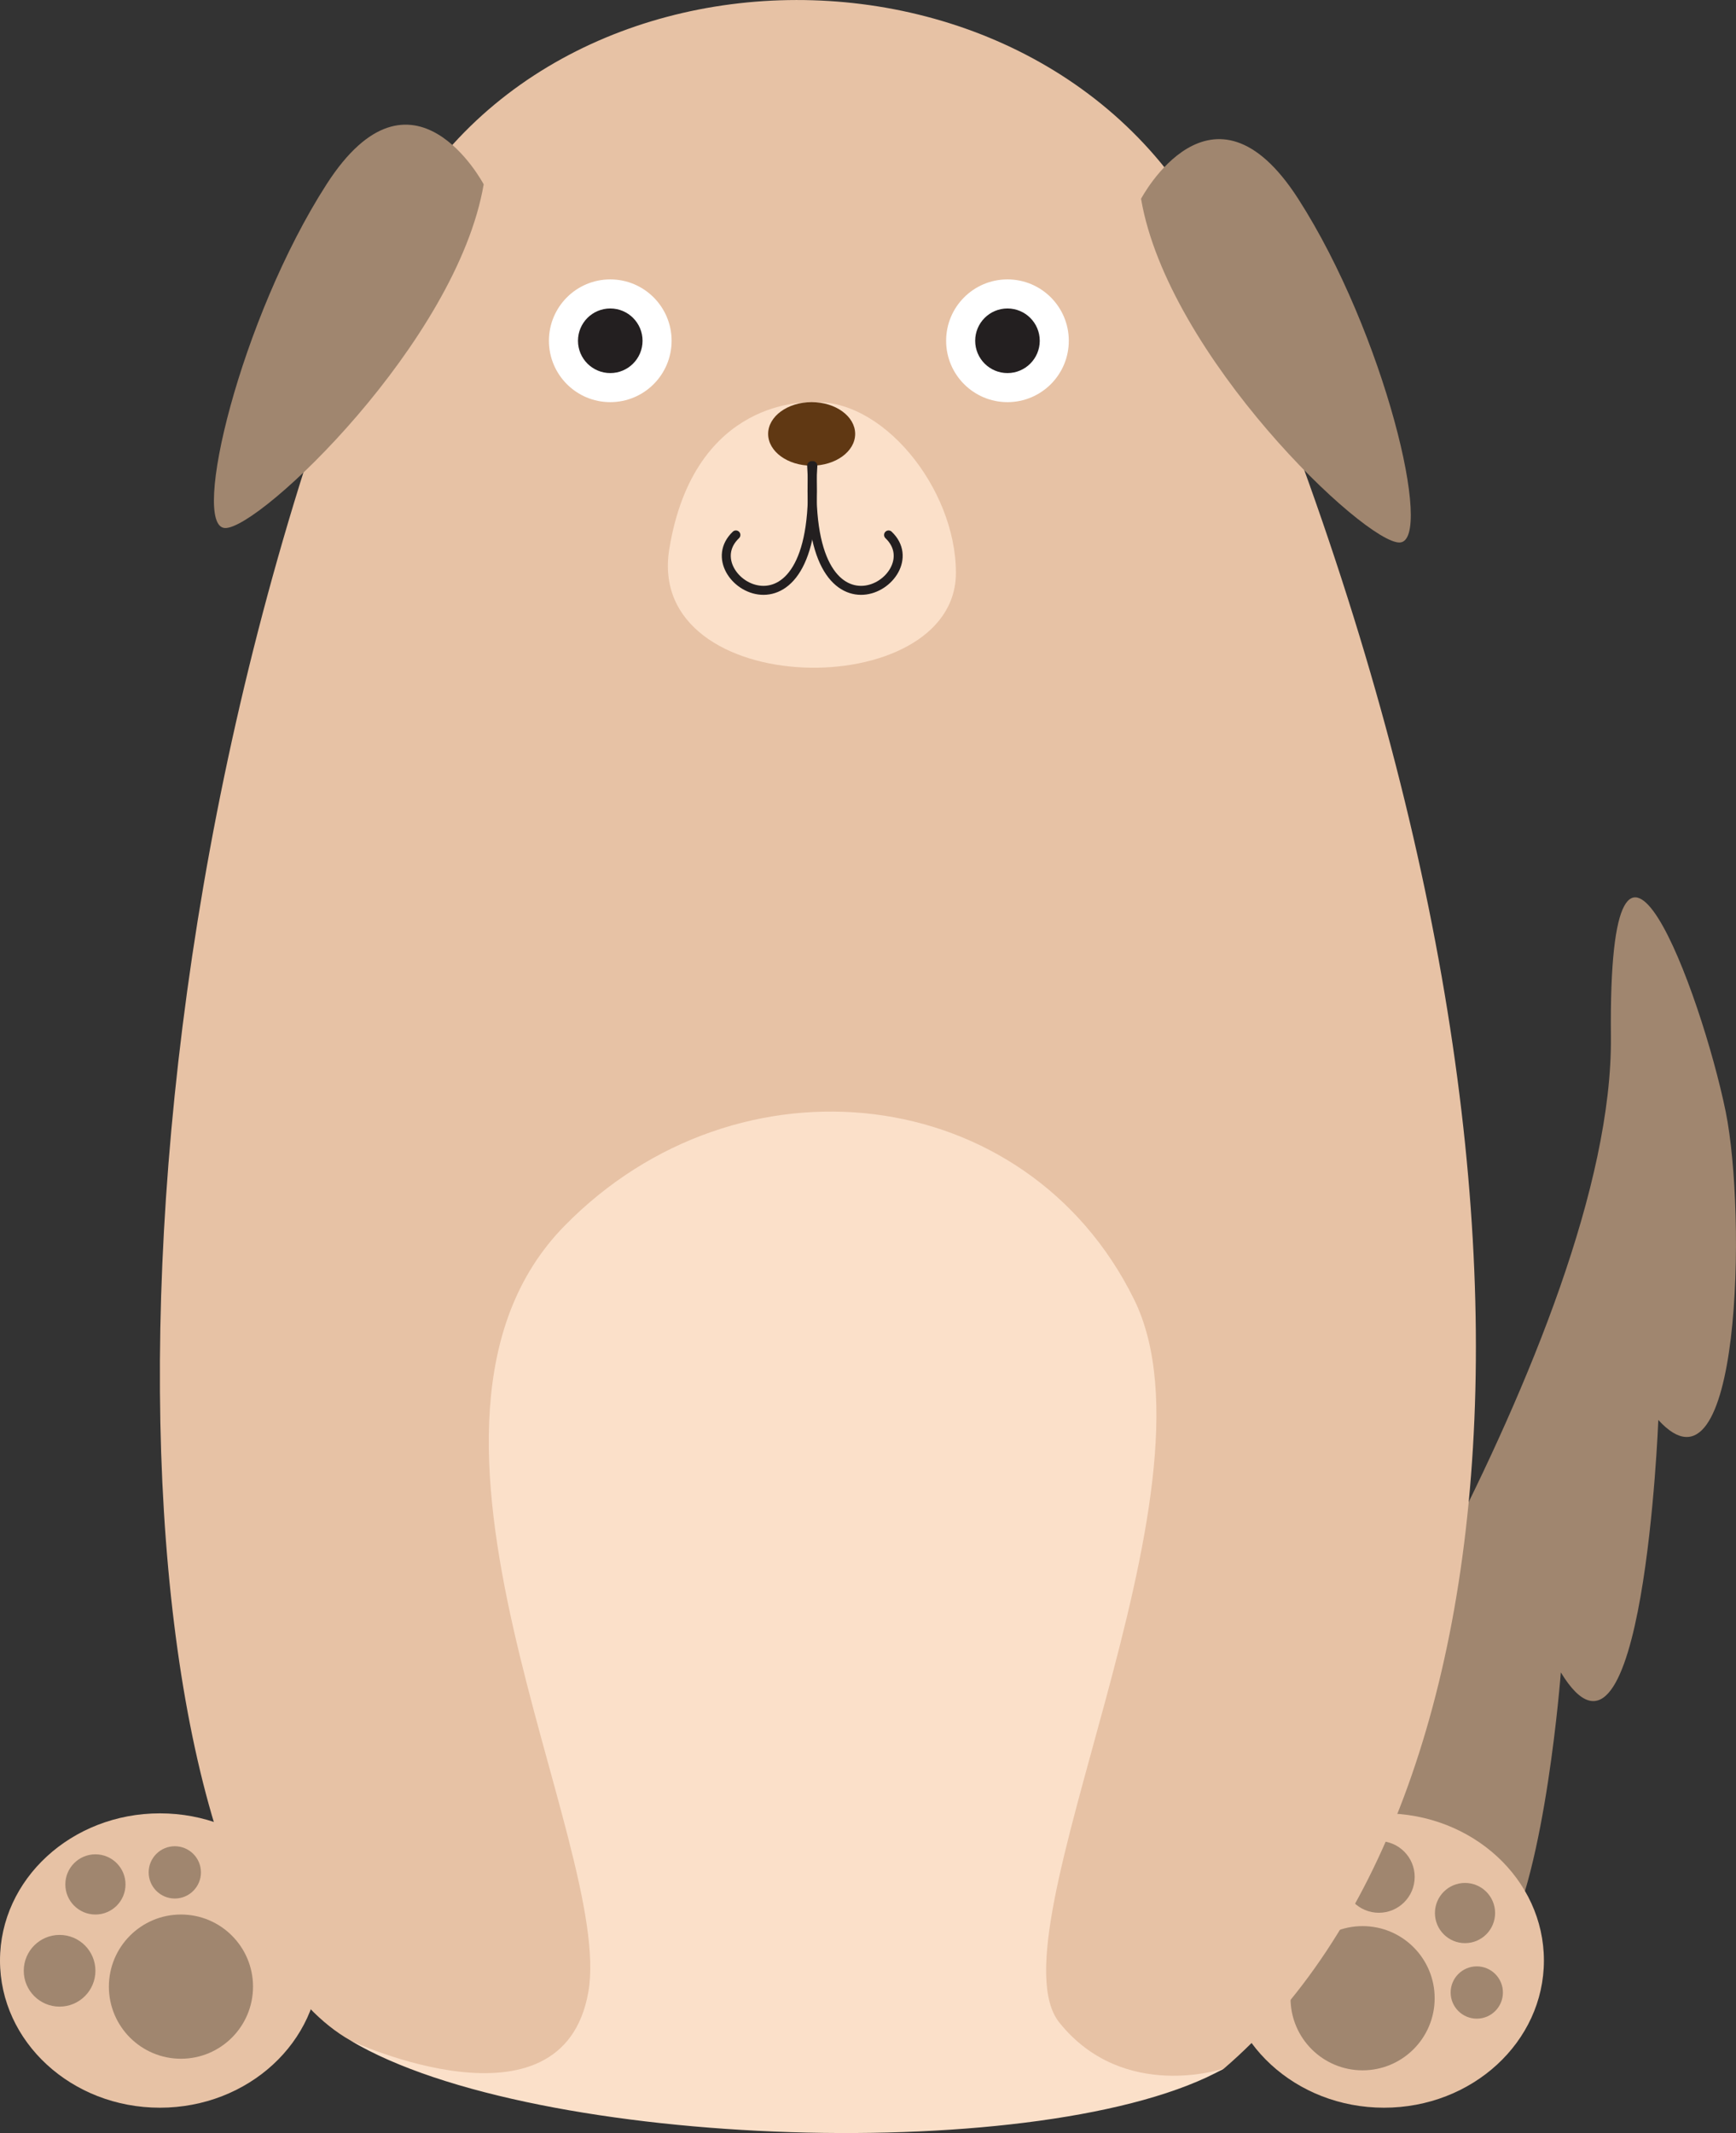 <svg id="Layer_1" data-name="Layer 1" xmlns="http://www.w3.org/2000/svg" viewBox="0 0 386.62 474.78"><rect x="0" y="0" width="386.62" height="474.78" fill="#333333" stroke="none"/><defs><style>.cls-1{fill:#a0866f;}.cls-2{fill:#e7c2a5;}.cls-3{fill:#fff;}.cls-4{fill:#231f20;}.cls-5{fill:#fbe0c9;}.cls-6{fill:#603813;}.cls-7{fill:none;stroke:#231f20;stroke-linecap:round;stroke-linejoin:round;stroke-width:2px;}</style></defs><path class="cls-1" d="M372.67,459.4s75.26-112.92,74.6-179.09,20.15-9.73,25.56,16.71c4.66,22.82,3.4,88.83-15,68.64,0,0-3.36,86.32-21.71,56.19,0,0-3.35,44.42-12.65,60.26" transform="translate(-88.51 -49.6)"/><ellipse class="cls-2" cx="35.61" cy="436.38" rx="35.61" ry="32.76"/><ellipse class="cls-2" cx="308.23" cy="436.38" rx="35.61" ry="32.76"/><circle class="cls-1" cx="303.46" cy="444.77" r="16.05"/><circle class="cls-1" cx="307.08" cy="417.77" r="7.98"/><circle class="cls-1" cx="326.27" cy="425.81" r="6.7"/><circle class="cls-1" cx="328.89" cy="443.5" r="5.82"/><path class="cls-2" d="M361.12,510c-5.22,4.49-136.65,26.39-194.48-6.18-52.78-29.72-62.49-224,5.74-394.79C204,30,327.1,29.6,361.12,109,442.57,299.21,428.91,451.8,361.12,510Z" transform="translate(-88.51 -49.6)"/><circle class="cls-3" cx="135.91" cy="75.85" r="13.66"/><circle class="cls-4" cx="135.91" cy="75.85" r="7.19"/><circle class="cls-3" cx="224.37" cy="75.85" r="13.66"/><circle class="cls-4" cx="224.37" cy="75.85" r="7.19"/><path class="cls-5" d="M268.88,139.19s-25.74-1.39-31.31,32.59,63.84,34.63,63.83,5.31C301.39,158.12,284.68,137.7,268.88,139.19Z" transform="translate(-88.51 -49.6)"/><ellipse class="cls-6" cx="180.76" cy="96.58" rx="9.69" ry="7.07"/><path class="cls-7" d="M252.4,168.67c-10.22,9.72,19.62,28.26,16.87-15.42" transform="translate(-88.51 -49.6)"/><path class="cls-7" d="M286.4,168.67c10.23,9.72-19.61,28.26-16.86-15.42" transform="translate(-88.51 -49.6)"/><path class="cls-5" d="M166.64,503.83s47.1,22,52.89-10.81S171,366.63,214.18,322.51c38.75-39.6,102.94-32.23,126.89,16.3,21.05,42.65-32.4,141.4-16.62,161,14.33,17.81,36.67,10.2,36.67,10.2C322.24,531.77,207.34,528.1,166.64,503.83Z" transform="translate(-88.51 -49.6)"/><circle class="cls-1" cx="40.3" cy="442.19" r="16.05"/><circle class="cls-1" cx="13.27" cy="438.66" r="7.98"/><circle class="cls-1" cx="21.25" cy="419.44" r="6.7"/><circle class="cls-1" cx="38.93" cy="416.76" r="5.82"/><path class="cls-1" d="M196.23,90.63s-15.79-29.88-35,0-30.3,76.17-22.62,76.5S190.25,125.63,196.23,90.63Z" transform="translate(-88.51 -49.6)"/><path class="cls-1" d="M342.63,93.85s15.79-29.88,35,0,30.3,76.17,22.62,76.5S348.61,128.85,342.63,93.85Z" transform="translate(-88.51 -49.6)"/></svg>